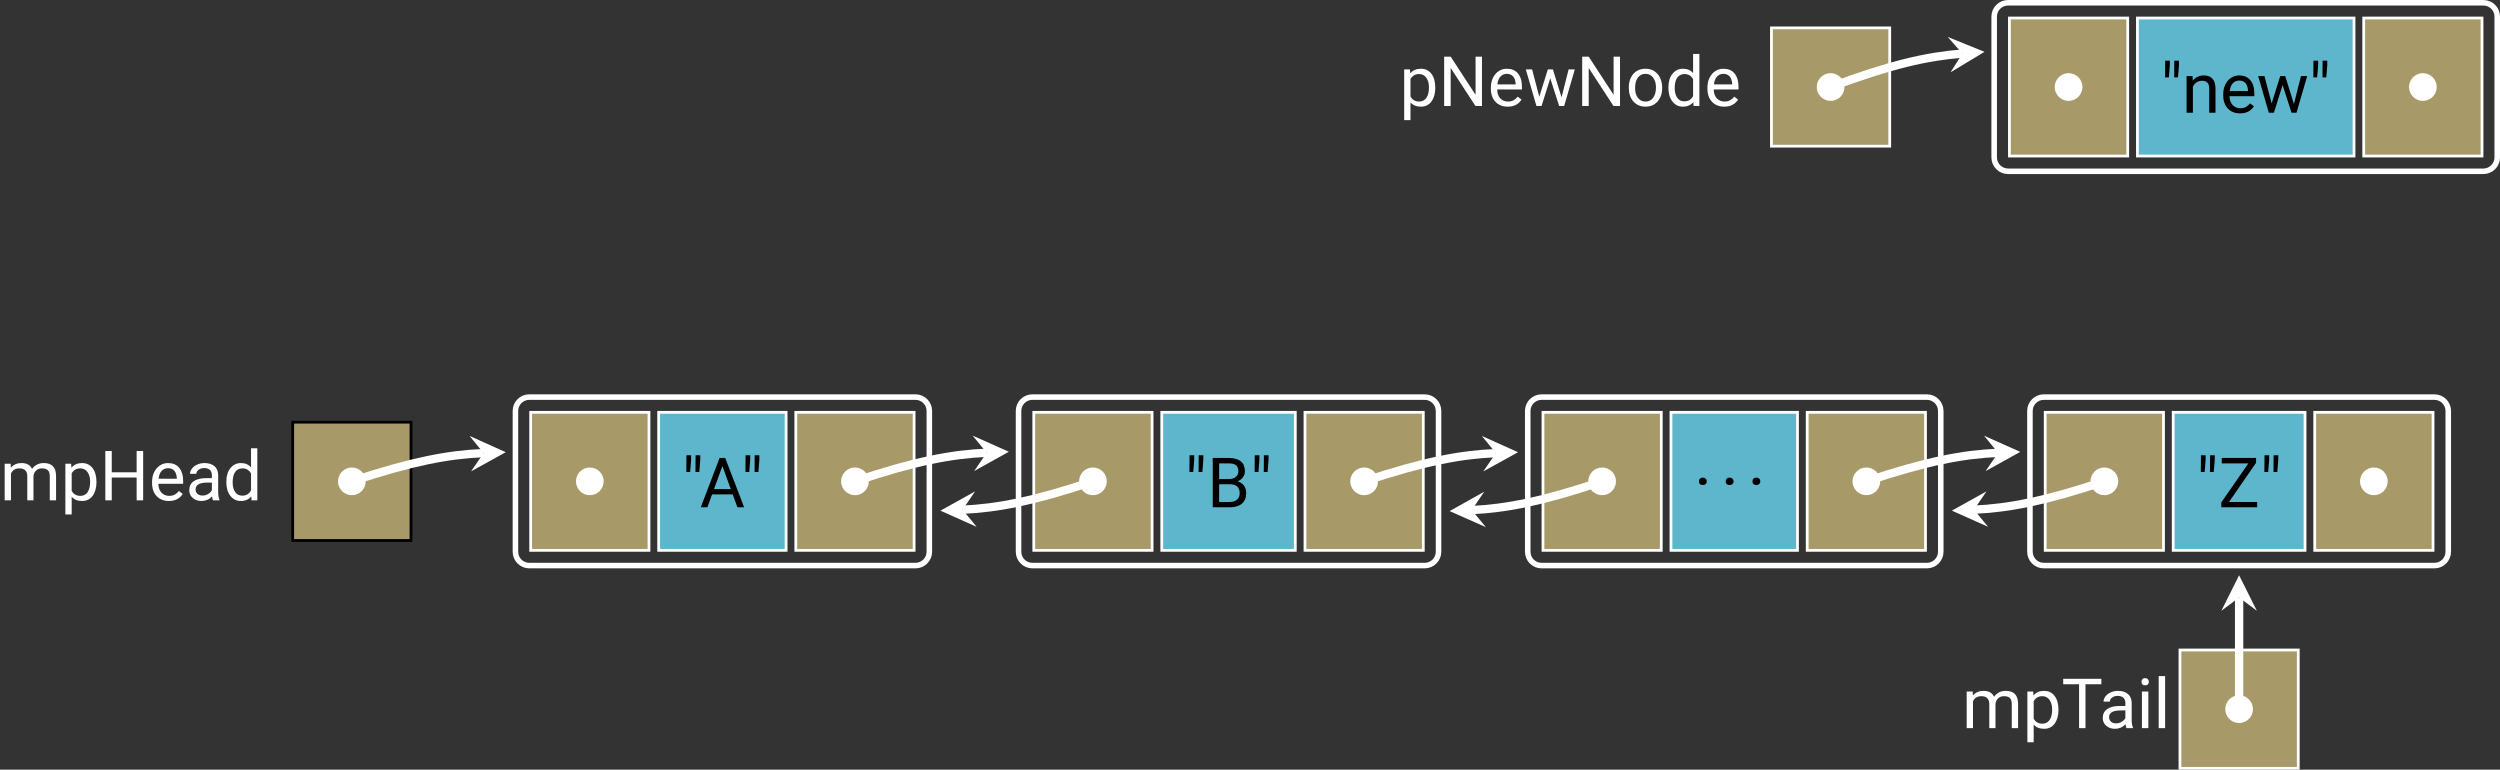 <?xml version="1.0" encoding="UTF-8"?>
<svg xmlns="http://www.w3.org/2000/svg" xmlns:xlink="http://www.w3.org/1999/xlink" width="359.43" height="110.66" viewBox="0 0 359.43 110.66">
<rect x="0" y="0" width="359.43" height="110.66" fill="#333333" stroke="none"/>
<defs>
<g>
<g id="glyph-0-0">
<path d="M 1.531 -5.266 L 0.672 -5.266 L 0.672 0 L 1.578 0 L 1.578 -3.844 C 1.797 -4.344 2.188 -4.594 2.797 -4.594 C 3.531 -4.594 3.922 -4.203 3.922 -3.453 L 3.922 0 L 4.812 0 L 4.812 -3.5 C 4.859 -3.828 4.984 -4.094 5.203 -4.297 C 5.422 -4.5 5.688 -4.594 6.031 -4.594 C 6.438 -4.594 6.734 -4.5 6.891 -4.312 C 7.062 -4.141 7.156 -3.859 7.156 -3.484 L 7.156 0 L 8.062 0 L 8.062 -3.531 C 8.047 -4.75 7.453 -5.359 6.297 -5.359 C 5.906 -5.359 5.578 -5.281 5.297 -5.125 C 5.016 -4.969 4.781 -4.766 4.609 -4.516 C 4.344 -5.078 3.844 -5.359 3.109 -5.359 C 2.453 -5.359 1.938 -5.141 1.562 -4.688 Z M 1.531 -5.266 "/>
</g>
<g id="glyph-0-1">
<path d="M 5.141 -2.578 L 5.141 -2.656 C 5.141 -3.516 4.938 -4.172 4.578 -4.641 C 4.203 -5.125 3.703 -5.359 3.078 -5.359 C 2.422 -5.359 1.906 -5.141 1.547 -4.688 L 1.5 -5.266 L 0.672 -5.266 L 0.672 2.031 L 1.578 2.031 L 1.578 -0.516 C 1.938 -0.094 2.453 0.094 3.094 0.094 C 3.703 0.094 4.203 -0.141 4.578 -0.625 C 4.938 -1.109 5.141 -1.766 5.141 -2.578 Z M 4.234 -2.688 C 4.234 -2 4.094 -1.484 3.844 -1.141 C 3.594 -0.812 3.25 -0.641 2.828 -0.641 C 2.266 -0.641 1.859 -0.875 1.578 -1.359 L 1.578 -3.875 C 1.859 -4.359 2.266 -4.594 2.812 -4.594 C 3.25 -4.594 3.594 -4.422 3.844 -4.078 C 4.094 -3.734 4.234 -3.266 4.234 -2.688 Z M 4.234 -2.688 "/>
</g>
<g id="glyph-0-2">
<path d="M 6.266 0 L 6.266 -7.094 L 5.328 -7.094 L 5.328 -4.031 L 1.75 -4.031 L 1.75 -7.094 L 0.828 -7.094 L 0.828 0 L 1.75 0 L 1.75 -3.281 L 5.328 -3.281 L 5.328 0 Z M 6.266 0 "/>
</g>
<g id="glyph-0-3">
<path d="M 2.875 0.094 C 3.75 0.094 4.422 -0.234 4.859 -0.922 L 4.312 -1.344 C 4.141 -1.125 3.938 -0.953 3.719 -0.828 C 3.5 -0.703 3.234 -0.641 2.906 -0.641 C 2.469 -0.641 2.094 -0.797 1.797 -1.109 C 1.516 -1.438 1.359 -1.859 1.359 -2.375 L 4.922 -2.375 L 4.922 -2.75 C 4.922 -3.594 4.719 -4.234 4.344 -4.688 C 3.969 -5.141 3.422 -5.359 2.75 -5.359 C 2.328 -5.359 1.938 -5.25 1.578 -5.016 C 1.219 -4.781 0.953 -4.453 0.75 -4.047 C 0.547 -3.641 0.453 -3.172 0.453 -2.656 L 0.453 -2.5 C 0.453 -1.688 0.672 -1.062 1.125 -0.594 C 1.578 -0.125 2.156 0.094 2.875 0.094 Z M 2.75 -4.625 C 3.125 -4.625 3.422 -4.5 3.656 -4.25 C 3.875 -3.984 3.984 -3.641 4.016 -3.188 L 4.016 -3.109 L 1.391 -3.109 C 1.438 -3.594 1.578 -3.953 1.828 -4.234 C 2.078 -4.484 2.375 -4.625 2.75 -4.625 Z M 2.75 -4.625 "/>
</g>
<g id="glyph-0-4">
<path d="M 3.938 0 L 4.875 0 L 4.875 -0.078 C 4.75 -0.359 4.688 -0.75 4.688 -1.234 L 4.688 -3.656 C 4.672 -4.188 4.5 -4.609 4.156 -4.906 C 3.812 -5.203 3.328 -5.359 2.734 -5.359 C 2.344 -5.359 2 -5.281 1.672 -5.141 C 1.359 -5 1.094 -4.812 0.922 -4.562 C 0.734 -4.328 0.641 -4.062 0.641 -3.812 L 1.547 -3.812 C 1.547 -4.031 1.656 -4.234 1.875 -4.391 C 2.094 -4.562 2.359 -4.641 2.688 -4.641 C 3.047 -4.641 3.312 -4.531 3.516 -4.359 C 3.688 -4.172 3.781 -3.922 3.781 -3.609 L 3.781 -3.188 L 2.906 -3.188 C 2.156 -3.188 1.578 -3.031 1.156 -2.734 C 0.734 -2.438 0.531 -2 0.531 -1.453 C 0.531 -1 0.688 -0.641 1.031 -0.344 C 1.359 -0.047 1.781 0.094 2.297 0.094 C 2.875 0.094 3.391 -0.125 3.812 -0.562 C 3.844 -0.297 3.875 -0.094 3.938 0 Z M 2.438 -0.688 C 2.141 -0.688 1.906 -0.766 1.719 -0.922 C 1.531 -1.094 1.438 -1.312 1.438 -1.578 C 1.438 -2.219 1.984 -2.547 3.094 -2.547 L 3.781 -2.547 L 3.781 -1.469 C 3.672 -1.234 3.484 -1.047 3.234 -0.906 C 2.984 -0.75 2.719 -0.688 2.438 -0.688 Z M 2.438 -0.688 "/>
</g>
<g id="glyph-0-5">
<path d="M 0.453 -2.688 L 0.453 -2.609 C 0.453 -1.797 0.641 -1.141 1.031 -0.641 C 1.422 -0.156 1.906 0.094 2.531 0.094 C 3.172 0.094 3.672 -0.125 4.031 -0.562 L 4.078 0 L 4.906 0 L 4.906 -7.484 L 4 -7.484 L 4 -4.734 C 3.656 -5.156 3.156 -5.359 2.547 -5.359 C 1.922 -5.359 1.422 -5.109 1.031 -4.625 C 0.641 -4.141 0.453 -3.484 0.453 -2.688 Z M 1.359 -2.578 C 1.359 -3.234 1.484 -3.75 1.734 -4.094 C 1.969 -4.422 2.328 -4.594 2.766 -4.594 C 3.312 -4.594 3.734 -4.359 4 -3.859 L 4 -1.438 C 3.734 -0.922 3.312 -0.672 2.75 -0.672 C 2.312 -0.672 1.969 -0.828 1.734 -1.172 C 1.484 -1.5 1.359 -1.969 1.359 -2.578 Z M 1.359 -2.578 "/>
</g>
<g id="glyph-0-6">
<path d="M 1.344 -6.812 L 1.344 -7.484 L 0.672 -7.484 L 0.656 -5.078 L 1.203 -5.078 Z M 2.656 -6.812 L 2.656 -7.484 L 1.984 -7.484 L 1.969 -5.078 L 2.516 -5.078 Z M 2.656 -6.812 "/>
</g>
<g id="glyph-0-7">
<path d="M 4.734 -1.859 L 5.406 0 L 6.375 0 L 3.656 -7.094 L 2.844 -7.094 L 0.141 0 L 1.094 0 L 1.766 -1.859 Z M 2.047 -2.625 L 3.25 -5.938 L 4.453 -2.625 Z M 2.047 -2.625 "/>
</g>
<g id="glyph-0-8">
<path d="M 0.828 0 L 3.281 0 C 4.031 0 4.609 -0.172 5.031 -0.531 C 5.438 -0.891 5.641 -1.406 5.641 -2.047 C 5.641 -2.469 5.531 -2.828 5.312 -3.125 C 5.094 -3.422 4.781 -3.625 4.406 -3.734 C 4.719 -3.875 4.984 -4.062 5.172 -4.312 C 5.359 -4.562 5.453 -4.859 5.453 -5.188 C 5.453 -5.812 5.25 -6.297 4.875 -6.609 C 4.484 -6.922 3.906 -7.094 3.141 -7.094 L 0.828 -7.094 Z M 1.75 -3.312 L 3.312 -3.312 C 4.234 -3.312 4.703 -2.875 4.703 -2.031 C 4.703 -1.641 4.578 -1.328 4.328 -1.109 C 4.062 -0.875 3.734 -0.766 3.297 -0.766 L 1.75 -0.766 Z M 1.75 -4.062 L 1.75 -6.312 L 3.141 -6.312 C 3.594 -6.312 3.953 -6.234 4.172 -6.047 C 4.391 -5.875 4.516 -5.594 4.516 -5.203 C 4.516 -4.844 4.391 -4.562 4.141 -4.359 C 3.906 -4.172 3.578 -4.062 3.172 -4.062 Z M 1.75 -4.062 "/>
</g>
<g id="glyph-0-9">
<path d="M 0.703 -0.469 C 0.703 -0.312 0.734 -0.203 0.844 -0.094 C 0.922 0 1.062 0.047 1.25 0.047 C 1.438 0.047 1.578 0 1.672 -0.094 C 1.781 -0.203 1.828 -0.312 1.828 -0.469 C 1.828 -0.625 1.781 -0.75 1.672 -0.859 C 1.578 -0.953 1.438 -1.016 1.25 -1.016 C 1.062 -1.016 0.922 -0.953 0.844 -0.859 C 0.734 -0.75 0.703 -0.625 0.703 -0.469 Z M 0.703 -0.469 "/>
</g>
<g id="glyph-0-10">
<path d="M 1.531 -0.766 L 5.422 -6.406 L 5.422 -7.094 L 0.484 -7.094 L 0.484 -6.312 L 4.312 -6.312 L 0.422 -0.703 L 0.422 0 L 5.578 0 L 5.578 -0.766 Z M 1.531 -0.766 "/>
</g>
<g id="glyph-0-11">
<path d="M 5.719 -6.312 L 5.719 -7.094 L 0.234 -7.094 L 0.234 -6.312 L 2.516 -6.312 L 2.516 0 L 3.438 0 L 3.438 -6.312 Z M 5.719 -6.312 "/>
</g>
<g id="glyph-0-12">
<path d="M 1.672 0 L 1.672 -5.266 L 0.75 -5.266 L 0.75 0 Z M 0.688 -6.656 C 0.688 -6.516 0.734 -6.391 0.812 -6.297 C 0.906 -6.188 1.031 -6.156 1.219 -6.156 C 1.391 -6.156 1.516 -6.188 1.609 -6.297 C 1.703 -6.391 1.75 -6.516 1.75 -6.656 C 1.75 -6.797 1.703 -6.922 1.609 -7.031 C 1.516 -7.125 1.391 -7.188 1.219 -7.188 C 1.031 -7.188 0.906 -7.125 0.812 -7.031 C 0.734 -6.922 0.688 -6.797 0.688 -6.656 Z M 0.688 -6.656 "/>
</g>
<g id="glyph-0-13">
<path d="M 1.672 0 L 1.672 -7.484 L 0.75 -7.484 L 0.75 0 Z M 1.672 0 "/>
</g>
<g id="glyph-0-14">
<path d="M 6.266 0 L 6.266 -7.094 L 5.344 -7.094 L 5.344 -1.609 L 1.766 -7.094 L 0.828 -7.094 L 0.828 0 L 1.766 0 L 1.766 -5.469 L 5.328 0 Z M 6.266 0 "/>
</g>
<g id="glyph-0-15">
<path d="M 5.344 -1.25 L 4.094 -5.266 L 3.375 -5.266 L 2.141 -1.328 L 1.109 -5.266 L 0.203 -5.266 L 1.734 0 L 2.469 0 L 3.719 -3.984 L 5 0 L 5.719 0 L 7.25 -5.266 L 6.359 -5.266 Z M 5.344 -1.25 "/>
</g>
<g id="glyph-0-16">
<path d="M 0.438 -2.688 L 0.438 -2.625 C 0.438 -1.797 0.656 -1.141 1.109 -0.641 C 1.547 -0.156 2.125 0.094 2.844 0.094 C 3.312 0.094 3.734 -0.016 4.094 -0.234 C 4.453 -0.469 4.734 -0.781 4.938 -1.203 C 5.141 -1.594 5.234 -2.047 5.234 -2.578 L 5.234 -2.641 C 5.234 -3.453 5 -4.109 4.562 -4.609 C 4.125 -5.109 3.547 -5.359 2.828 -5.359 C 2.359 -5.359 1.938 -5.25 1.578 -5.031 C 1.219 -4.812 0.938 -4.484 0.734 -4.078 C 0.531 -3.656 0.438 -3.203 0.438 -2.688 Z M 1.344 -2.578 C 1.344 -3.234 1.469 -3.734 1.75 -4.094 C 2.031 -4.453 2.375 -4.625 2.828 -4.625 C 3.297 -4.625 3.656 -4.453 3.922 -4.094 C 4.203 -3.734 4.344 -3.266 4.344 -2.688 C 4.344 -2.031 4.203 -1.531 3.922 -1.172 C 3.656 -0.812 3.297 -0.641 2.844 -0.641 C 2.375 -0.641 2.031 -0.812 1.75 -1.172 C 1.469 -1.516 1.344 -1.984 1.344 -2.578 Z M 1.344 -2.578 "/>
</g>
<g id="glyph-0-17">
<path d="M 1.531 -5.266 L 0.672 -5.266 L 0.672 0 L 1.578 0 L 1.578 -3.75 C 1.703 -4 1.875 -4.203 2.094 -4.359 C 2.312 -4.516 2.578 -4.594 2.875 -4.594 C 3.234 -4.594 3.484 -4.5 3.672 -4.328 C 3.844 -4.141 3.922 -3.875 3.922 -3.484 L 3.922 0 L 4.828 0 L 4.828 -3.484 C 4.812 -4.734 4.25 -5.359 3.141 -5.359 C 2.5 -5.359 1.969 -5.109 1.562 -4.609 Z M 1.531 -5.266 "/>
</g>
</g>
<clipPath id="clip-0">
<path clip-rule="nonzero" d="M 280 45 L 359.43 45 L 359.43 93 L 280 93 Z M 280 45 "/>
</clipPath>
<clipPath id="clip-1">
<path clip-rule="nonzero" d="M 313 93 L 331 93 L 331 110.66 L 313 110.66 Z M 313 93 "/>
</clipPath>
<clipPath id="clip-2">
<path clip-rule="nonzero" d="M 275 0 L 359.43 0 L 359.43 36 L 275 36 Z M 275 0 "/>
</clipPath>
</defs>
<path fill-rule="nonzero" fill="rgb(65.88%, 59.999%, 40.784%)" fill-opacity="1" stroke-width="0.399" stroke-linecap="butt" stroke-linejoin="miter" stroke="rgb(0%, 0%, 0%)" stroke-opacity="1" stroke-miterlimit="10" d="M -8.504 -8.503 L 8.504 -8.503 L 8.504 8.505 L -8.504 8.505 Z M -8.504 -8.503 " transform="matrix(1, 0, 0, -1, 50.586, 69.204)"/>
<g fill="#FFF" fill-opacity="1">
<use xlink:href="#glyph-0-0" x="0" y="71.934"/>
<use xlink:href="#glyph-0-1" x="8.727" y="71.934"/>
<use xlink:href="#glyph-0-2" x="14.316" y="71.934"/>
<use xlink:href="#glyph-0-3" x="21.41" y="71.934"/>
<use xlink:href="#glyph-0-4" x="26.68" y="71.934"/>
<use xlink:href="#glyph-0-5" x="32.09" y="71.934"/>
</g>
<path fill-rule="nonzero" fill="#FFF" fill-opacity="1" d="M 52.578 69.203 C 52.578 68.105 51.688 67.211 50.586 67.211 C 49.484 67.211 48.594 68.105 48.594 69.203 C 48.594 70.305 49.484 71.195 50.586 71.195 C 51.688 71.195 52.578 70.305 52.578 69.203 Z M 52.578 69.203 "/>
<path fill-rule="nonzero" fill="rgb(65.88%, 59.999%, 40.784%)" fill-opacity="1" stroke-width="0.399" stroke-linecap="butt" stroke-linejoin="miter" stroke="#FFF" stroke-opacity="1" stroke-miterlimit="10" d="M 25.711 -9.921 L 42.719 -9.921 L 42.719 9.923 L 25.711 9.923 Z M 25.711 -9.921 " transform="matrix(1, 0, 0, -1, 50.586, 69.204)"/>
<path fill-rule="nonzero" fill="rgb(36.864%, 71.373%, 80.391%)" fill-opacity="1" stroke-width="0.399" stroke-linecap="butt" stroke-linejoin="miter" stroke="#FFF" stroke-opacity="1" stroke-miterlimit="10" d="M 44.113 -9.921 L 62.434 -9.921 L 62.434 9.923 L 44.113 9.923 Z M 44.113 -9.921 " transform="matrix(1, 0, 0, -1, 50.586, 69.204)"/>
<g fill="rgb(0%, 0%, 0%)" fill-opacity="1">
<use xlink:href="#glyph-0-6" x="98.02" y="72.935"/>
</g>
<g fill="rgb(0%, 0%, 0%)" fill-opacity="1">
<use xlink:href="#glyph-0-7" x="100.61" y="72.935"/>
</g>
<g fill="rgb(0%, 0%, 0%)" fill-opacity="1">
<use xlink:href="#glyph-0-6" x="106.518" y="72.935"/>
</g>
<path fill-rule="nonzero" fill="rgb(65.88%, 59.999%, 40.784%)" fill-opacity="1" stroke-width="0.399" stroke-linecap="butt" stroke-linejoin="miter" stroke="#FFF" stroke-opacity="1" stroke-miterlimit="10" d="M 63.828 -9.921 L 80.836 -9.921 L 80.836 9.923 L 63.828 9.923 Z M 63.828 -9.921 " transform="matrix(1, 0, 0, -1, 50.586, 69.204)"/>
<path fill="none" stroke-width="0.797" stroke-linecap="butt" stroke-linejoin="miter" stroke="#FFF" stroke-opacity="1" stroke-miterlimit="10" d="M 81.035 12.114 L 25.512 12.114 C 24.41 12.114 23.519 11.22 23.519 10.122 L 23.519 -10.12 C 23.519 -11.222 24.41 -12.112 25.512 -12.112 L 81.035 -12.112 C 82.133 -12.112 83.027 -11.222 83.027 -10.12 L 83.027 10.122 C 83.027 11.22 82.133 12.114 81.035 12.114 Z M 81.035 12.114 " transform="matrix(1, 0, 0, -1, 50.586, 69.204)"/>
<path fill="none" stroke-width="1.196" stroke-linecap="butt" stroke-linejoin="miter" stroke="#FFF" stroke-opacity="1" stroke-miterlimit="10" d="M -0 0.001 C 8.726 2.899 13.934 3.852 18.941 4.063 " transform="matrix(1, 0, 0, -1, 50.586, 69.204)"/>
<path fill-rule="nonzero" fill="#FFF" fill-opacity="1" d="M 72.711 65.012 L 67.508 62.672 L 69.527 65.141 L 67.723 67.77 "/>
<path fill-rule="nonzero" fill="#FFF" fill-opacity="1" d="M 86.793 69.203 C 86.793 68.105 85.902 67.211 84.801 67.211 C 83.699 67.211 82.809 68.105 82.809 69.203 C 82.809 70.305 83.699 71.195 84.801 71.195 C 85.902 71.195 86.793 70.305 86.793 69.203 Z M 86.793 69.203 "/>
<path fill-rule="nonzero" fill="#FFF" fill-opacity="1" d="M 124.91 69.203 C 124.91 68.105 124.016 67.211 122.918 67.211 C 121.816 67.211 120.926 68.105 120.926 69.203 C 120.926 70.305 121.816 71.195 122.918 71.195 C 124.016 71.195 124.91 70.305 124.91 69.203 Z M 124.91 69.203 "/>
<path fill-rule="nonzero" fill="rgb(65.88%, 59.999%, 40.784%)" fill-opacity="1" stroke-width="0.399" stroke-linecap="butt" stroke-linejoin="miter" stroke="#FFF" stroke-opacity="1" stroke-miterlimit="10" d="M 98.043 -9.921 L 115.051 -9.921 L 115.051 9.923 L 98.043 9.923 Z M 98.043 -9.921 " transform="matrix(1, 0, 0, -1, 50.586, 69.204)"/>
<path fill-rule="nonzero" fill="rgb(36.864%, 71.373%, 80.391%)" fill-opacity="1" stroke-width="0.399" stroke-linecap="butt" stroke-linejoin="miter" stroke="#FFF" stroke-opacity="1" stroke-miterlimit="10" d="M 116.445 -9.921 L 135.641 -9.921 L 135.641 9.923 L 116.445 9.923 Z M 116.445 -9.921 " transform="matrix(1, 0, 0, -1, 50.586, 69.204)"/>
<g fill="rgb(0%, 0%, 0%)" fill-opacity="1">
<use xlink:href="#glyph-0-6" x="170.35" y="72.935"/>
<use xlink:href="#glyph-0-8" x="173.528" y="72.935"/>
<use xlink:href="#glyph-0-6" x="179.725" y="72.935"/>
</g>
<path fill-rule="nonzero" fill="rgb(65.88%, 59.999%, 40.784%)" fill-opacity="1" stroke-width="0.399" stroke-linecap="butt" stroke-linejoin="miter" stroke="#FFF" stroke-opacity="1" stroke-miterlimit="10" d="M 137.035 -9.921 L 154.043 -9.921 L 154.043 9.923 L 137.035 9.923 Z M 137.035 -9.921 " transform="matrix(1, 0, 0, -1, 50.586, 69.204)"/>
<path fill="none" stroke-width="0.797" stroke-linecap="butt" stroke-linejoin="miter" stroke="#FFF" stroke-opacity="1" stroke-miterlimit="10" d="M 154.242 12.114 L 97.844 12.114 C 96.742 12.114 95.852 11.22 95.852 10.122 L 95.852 -10.12 C 95.852 -11.222 96.742 -12.112 97.844 -12.112 L 154.242 -12.112 C 155.34 -12.112 156.234 -11.222 156.234 -10.12 L 156.234 10.122 C 156.234 11.22 155.34 12.114 154.242 12.114 Z M 154.242 12.114 " transform="matrix(1, 0, 0, -1, 50.586, 69.204)"/>
<path fill="none" stroke-width="1.196" stroke-linecap="butt" stroke-linejoin="miter" stroke="#FFF" stroke-opacity="1" stroke-miterlimit="10" d="M 72.332 0.001 C 81.047 2.923 86.266 3.892 91.273 4.114 " transform="matrix(1, 0, 0, -1, 50.586, 69.204)"/>
<path fill-rule="nonzero" fill="#FFF" fill-opacity="1" d="M 145.043 64.949 L 139.836 62.629 L 141.859 65.09 L 140.059 67.723 "/>
<path fill-rule="nonzero" fill="#FFF" fill-opacity="1" d="M 159.125 69.203 C 159.125 68.105 158.23 67.211 157.133 67.211 C 156.031 67.211 155.141 68.105 155.141 69.203 C 155.141 70.305 156.031 71.195 157.133 71.195 C 158.23 71.195 159.125 70.305 159.125 69.203 Z M 159.125 69.203 "/>
<path fill="none" stroke-width="1.196" stroke-linecap="butt" stroke-linejoin="miter" stroke="#FFF" stroke-opacity="1" stroke-miterlimit="10" d="M 106.547 0.001 C 97.902 -2.898 92.73 -3.858 87.805 -4.077 " transform="matrix(1, 0, 0, -1, 50.586, 69.204)"/>
<path fill-rule="nonzero" fill="#FFF" fill-opacity="1" d="M 135.207 73.422 L 140.414 75.746 L 138.391 73.281 L 140.188 70.648 "/>
<path fill-rule="nonzero" fill="#FFF" fill-opacity="1" d="M 198.117 69.203 C 198.117 68.105 197.223 67.211 196.125 67.211 C 195.023 67.211 194.133 68.105 194.133 69.203 C 194.133 70.305 195.023 71.195 196.125 71.195 C 197.223 71.195 198.117 70.305 198.117 69.203 Z M 198.117 69.203 "/>
<path fill-rule="nonzero" fill="rgb(65.88%, 59.999%, 40.784%)" fill-opacity="1" stroke-width="0.399" stroke-linecap="butt" stroke-linejoin="miter" stroke="#FFF" stroke-opacity="1" stroke-miterlimit="10" d="M 171.25 -9.921 L 188.258 -9.921 L 188.258 9.923 L 171.25 9.923 Z M 171.25 -9.921 " transform="matrix(1, 0, 0, -1, 50.586, 69.204)"/>
<path fill-rule="nonzero" fill="rgb(36.864%, 71.373%, 80.391%)" fill-opacity="1" stroke-width="0.399" stroke-linecap="butt" stroke-linejoin="miter" stroke="#FFF" stroke-opacity="1" stroke-miterlimit="10" d="M 189.652 -9.921 L 207.844 -9.921 L 207.844 9.923 L 189.652 9.923 Z M 189.652 -9.921 " transform="matrix(1, 0, 0, -1, 50.586, 69.204)"/>
<g fill="rgb(0%, 0%, 0%)" fill-opacity="1">
<use xlink:href="#glyph-0-9" x="243.556" y="69.685"/>
</g>
<g fill="rgb(0%, 0%, 0%)" fill-opacity="1">
<use xlink:href="#glyph-0-9" x="247.412" y="69.685"/>
</g>
<g fill="rgb(0%, 0%, 0%)" fill-opacity="1">
<use xlink:href="#glyph-0-9" x="251.257" y="69.685"/>
</g>
<path fill-rule="nonzero" fill="rgb(65.88%, 59.999%, 40.784%)" fill-opacity="1" stroke-width="0.399" stroke-linecap="butt" stroke-linejoin="miter" stroke="#FFF" stroke-opacity="1" stroke-miterlimit="10" d="M 209.238 -9.921 L 226.246 -9.921 L 226.246 9.923 L 209.238 9.923 Z M 209.238 -9.921 " transform="matrix(1, 0, 0, -1, 50.586, 69.204)"/>
<path fill="none" stroke-width="0.797" stroke-linecap="butt" stroke-linejoin="miter" stroke="#FFF" stroke-opacity="1" stroke-miterlimit="10" d="M 226.445 12.114 L 171.051 12.114 C 169.949 12.114 169.059 11.22 169.059 10.122 L 169.059 -10.12 C 169.059 -11.222 169.949 -12.112 171.051 -12.112 L 226.445 -12.112 C 227.547 -12.112 228.441 -11.222 228.441 -10.12 L 228.441 10.122 C 228.441 11.22 227.547 12.114 226.445 12.114 Z M 226.445 12.114 " transform="matrix(1, 0, 0, -1, 50.586, 69.204)"/>
<path fill="none" stroke-width="1.196" stroke-linecap="butt" stroke-linejoin="miter" stroke="#FFF" stroke-opacity="1" stroke-miterlimit="10" d="M 145.539 0.001 C 154.266 2.895 159.473 3.849 164.476 4.056 " transform="matrix(1, 0, 0, -1, 50.586, 69.204)"/>
<path fill-rule="nonzero" fill="#FFF" fill-opacity="1" d="M 218.25 65.016 L 213.047 62.68 L 215.062 65.148 L 213.258 67.773 "/>
<path fill-rule="nonzero" fill="#FFF" fill-opacity="1" d="M 232.332 69.203 C 232.332 68.105 231.441 67.211 230.34 67.211 C 229.238 67.211 228.348 68.105 228.348 69.203 C 228.348 70.305 229.238 71.195 230.34 71.195 C 231.441 71.195 232.332 70.305 232.332 69.203 Z M 232.332 69.203 "/>
<path fill="none" stroke-width="1.196" stroke-linecap="butt" stroke-linejoin="miter" stroke="#FFF" stroke-opacity="1" stroke-miterlimit="10" d="M 179.754 0.001 C 171.117 -2.921 165.937 -3.898 161.012 -4.128 " transform="matrix(1, 0, 0, -1, 50.586, 69.204)"/>
<path fill-rule="nonzero" fill="#FFF" fill-opacity="1" d="M 208.414 73.48 L 213.629 75.793 L 211.598 73.332 L 213.387 70.695 "/>
<path fill-rule="nonzero" fill="#FFF" fill-opacity="1" d="M 270.32 69.203 C 270.32 68.105 269.43 67.211 268.328 67.211 C 267.23 67.211 266.336 68.105 266.336 69.203 C 266.336 70.305 267.23 71.195 268.328 71.195 C 269.43 71.195 270.32 70.305 270.32 69.203 Z M 270.32 69.203 "/>
<path fill-rule="nonzero" fill="rgb(65.88%, 59.999%, 40.784%)" fill-opacity="1" stroke-width="0.399" stroke-linecap="butt" stroke-linejoin="miter" stroke="#FFF" stroke-opacity="1" stroke-miterlimit="10" d="M 243.457 -9.921 L 260.465 -9.921 L 260.465 9.923 L 243.457 9.923 Z M 243.457 -9.921 " transform="matrix(1, 0, 0, -1, 50.586, 69.204)"/>
<path fill-rule="nonzero" fill="rgb(36.864%, 71.373%, 80.391%)" fill-opacity="1" stroke-width="0.399" stroke-linecap="butt" stroke-linejoin="miter" stroke="#FFF" stroke-opacity="1" stroke-miterlimit="10" d="M 261.859 -9.921 L 280.812 -9.921 L 280.812 9.923 L 261.859 9.923 Z M 261.859 -9.921 " transform="matrix(1, 0, 0, -1, 50.586, 69.204)"/>
<g fill="rgb(0%, 0%, 0%)" fill-opacity="1">
<use xlink:href="#glyph-0-6" x="315.761" y="72.935"/>
<use xlink:href="#glyph-0-10" x="318.939" y="72.935"/>
<use xlink:href="#glyph-0-6" x="324.897" y="72.935"/>
</g>
<path fill-rule="nonzero" fill="rgb(65.88%, 59.999%, 40.784%)" fill-opacity="1" stroke-width="0.399" stroke-linecap="butt" stroke-linejoin="miter" stroke="#FFF" stroke-opacity="1" stroke-miterlimit="10" d="M 282.207 -9.921 L 299.215 -9.921 L 299.215 9.923 L 282.207 9.923 Z M 282.207 -9.921 " transform="matrix(1, 0, 0, -1, 50.586, 69.204)"/>
<g clip-path="url(#clip-0)">
<path fill="none" stroke-width="0.797" stroke-linecap="butt" stroke-linejoin="miter" stroke="#FFF" stroke-opacity="1" stroke-miterlimit="10" d="M 299.414 12.114 L 243.254 12.114 C 242.156 12.114 241.262 11.22 241.262 10.122 L 241.262 -10.12 C 241.262 -11.222 242.156 -12.112 243.254 -12.112 L 299.414 -12.112 C 300.516 -12.112 301.406 -11.222 301.406 -10.12 L 301.406 10.122 C 301.406 11.22 300.516 12.114 299.414 12.114 Z M 299.414 12.114 " transform="matrix(1, 0, 0, -1, 50.586, 69.204)"/>
</g>
<path fill="none" stroke-width="1.196" stroke-linecap="butt" stroke-linejoin="miter" stroke="#FFF" stroke-opacity="1" stroke-miterlimit="10" d="M 217.742 0.001 C 226.465 2.915 231.68 3.884 236.684 4.099 " transform="matrix(1, 0, 0, -1, 50.586, 69.204)"/>
<path fill-rule="nonzero" fill="#FFF" fill-opacity="1" d="M 290.457 64.965 L 285.25 62.641 L 287.27 65.105 L 285.469 67.734 "/>
<path fill-rule="nonzero" fill="#FFF" fill-opacity="1" d="M 304.539 69.203 C 304.539 68.105 303.645 67.211 302.547 67.211 C 301.445 67.211 300.551 68.105 300.551 69.203 C 300.551 70.305 301.445 71.195 302.547 71.195 C 303.645 71.195 304.539 70.305 304.539 69.203 Z M 304.539 69.203 "/>
<path fill="none" stroke-width="1.196" stroke-linecap="butt" stroke-linejoin="miter" stroke="#FFF" stroke-opacity="1" stroke-miterlimit="10" d="M 251.961 0.001 C 243.316 -2.894 238.144 -3.855 233.219 -4.073 " transform="matrix(1, 0, 0, -1, 50.586, 69.204)"/>
<path fill-rule="nonzero" fill="#FFF" fill-opacity="1" d="M 280.617 73.418 L 285.828 75.738 L 283.805 73.277 L 285.602 70.645 "/>
<path fill-rule="nonzero" fill="#FFF" fill-opacity="1" d="M 343.289 69.203 C 343.289 68.105 342.398 67.211 341.297 67.211 C 340.199 67.211 339.305 68.105 339.305 69.203 C 339.305 70.305 340.199 71.195 341.297 71.195 C 342.398 71.195 343.289 70.305 343.289 69.203 Z M 343.289 69.203 "/>
<g clip-path="url(#clip-1)">
<path fill-rule="nonzero" fill="rgb(65.88%, 59.999%, 40.784%)" fill-opacity="1" stroke-width="0.399" stroke-linecap="butt" stroke-linejoin="miter" stroke="#FFF" stroke-opacity="1" stroke-miterlimit="10" d="M 262.832 -41.257 L 279.84 -41.257 L 279.84 -24.249 L 262.832 -24.249 Z M 262.832 -41.257 " transform="matrix(1, 0, 0, -1, 50.586, 69.204)"/>
</g>
<path fill-rule="nonzero" fill="#FFF" fill-opacity="1" d="M 323.914 101.957 C 323.914 100.855 323.023 99.965 321.922 99.965 C 320.82 99.965 319.93 100.855 319.93 101.957 C 319.93 103.059 320.82 103.949 321.922 103.949 C 323.023 103.949 323.914 103.059 323.914 101.957 Z M 323.914 101.957 "/>
<path fill="none" stroke-width="1.196" stroke-linecap="butt" stroke-linejoin="miter" stroke="#FFF" stroke-opacity="1" stroke-miterlimit="10" d="M 271.336 -32.753 L 271.336 -16.694 " transform="matrix(1, 0, 0, -1, 50.586, 69.204)"/>
<path fill-rule="nonzero" fill="#FFF" fill-opacity="1" d="M 321.922 82.711 L 319.371 87.812 L 321.922 85.898 L 324.473 87.812 "/>
<g fill="#FFF" fill-opacity="1">
<use xlink:href="#glyph-0-0" x="282.082" y="104.687"/>
<use xlink:href="#glyph-0-1" x="290.809" y="104.687"/>
<use xlink:href="#glyph-0-11" x="296.398" y="104.687"/>
<use xlink:href="#glyph-0-4" x="301.788" y="104.687"/>
<use xlink:href="#glyph-0-12" x="307.198" y="104.687"/>
<use xlink:href="#glyph-0-13" x="309.609" y="104.687"/>
</g>
<path fill-rule="nonzero" fill="rgb(65.88%, 59.999%, 40.784%)" fill-opacity="1" stroke-width="0.399" stroke-linecap="butt" stroke-linejoin="miter" stroke="#FFF" stroke-opacity="1" stroke-miterlimit="10" d="M 204.098 48.188 L 221.105 48.188 L 221.105 65.196 L 204.098 65.196 Z M 204.098 48.188 " transform="matrix(1, 0, 0, -1, 50.586, 69.204)"/>
<g fill="#FFF" fill-opacity="1">
<use xlink:href="#glyph-0-1" x="201.211" y="15.241"/>
<use xlink:href="#glyph-0-14" x="206.8" y="15.241"/>
<use xlink:href="#glyph-0-3" x="213.893" y="15.241"/>
<use xlink:href="#glyph-0-15" x="219.164" y="15.241"/>
<use xlink:href="#glyph-0-14" x="226.646" y="15.241"/>
<use xlink:href="#glyph-0-16" x="233.739" y="15.241"/>
<use xlink:href="#glyph-0-5" x="239.418" y="15.241"/>
<use xlink:href="#glyph-0-3" x="245.027" y="15.241"/>
</g>
<path fill-rule="nonzero" fill="#FFF" fill-opacity="1" d="M 265.18 12.512 C 265.18 11.41 264.289 10.52 263.188 10.52 C 262.086 10.52 261.195 11.41 261.195 12.512 C 261.195 13.609 262.086 14.504 263.188 14.504 C 264.289 14.504 265.18 13.609 265.18 12.512 Z M 265.18 12.512 "/>
<path fill-rule="nonzero" fill="rgb(65.88%, 59.999%, 40.784%)" fill-opacity="1" stroke-width="0.399" stroke-linecap="butt" stroke-linejoin="miter" stroke="#FFF" stroke-opacity="1" stroke-miterlimit="10" d="M 238.312 46.77 L 255.32 46.77 L 255.32 66.614 L 238.312 66.614 Z M 238.312 46.77 " transform="matrix(1, 0, 0, -1, 50.586, 69.204)"/>
<path fill-rule="nonzero" fill="rgb(36.864%, 71.373%, 80.391%)" fill-opacity="1" stroke-width="0.399" stroke-linecap="butt" stroke-linejoin="miter" stroke="#FFF" stroke-opacity="1" stroke-miterlimit="10" d="M 256.715 46.77 L 287.855 46.77 L 287.855 66.614 L 256.715 66.614 Z M 256.715 46.77 " transform="matrix(1, 0, 0, -1, 50.586, 69.204)"/>
<g fill="rgb(0%, 0%, 0%)" fill-opacity="1">
<use xlink:href="#glyph-0-6" x="310.619" y="16.205"/>
</g>
<g fill="rgb(0%, 0%, 0%)" fill-opacity="1">
<use xlink:href="#glyph-0-17" x="313.697" y="16.205"/>
<use xlink:href="#glyph-0-3" x="319.187" y="16.205"/>
<use xlink:href="#glyph-0-15" x="324.457" y="16.205"/>
<use xlink:href="#glyph-0-6" x="331.939" y="16.205"/>
</g>
<path fill-rule="nonzero" fill="rgb(65.88%, 59.999%, 40.784%)" fill-opacity="1" stroke-width="0.399" stroke-linecap="butt" stroke-linejoin="miter" stroke="#FFF" stroke-opacity="1" stroke-miterlimit="10" d="M 289.25 46.77 L 306.258 46.77 L 306.258 66.614 L 289.25 66.614 Z M 289.25 46.77 " transform="matrix(1, 0, 0, -1, 50.586, 69.204)"/>
<g clip-path="url(#clip-2)">
<path fill="none" stroke-width="0.797" stroke-linecap="butt" stroke-linejoin="miter" stroke="#FFF" stroke-opacity="1" stroke-miterlimit="10" d="M 306.457 68.806 L 238.113 68.806 C 237.012 68.806 236.121 67.915 236.121 66.813 L 236.121 46.571 C 236.121 45.474 237.012 44.579 238.113 44.579 L 306.457 44.579 C 307.559 44.579 308.449 45.474 308.449 46.571 L 308.449 66.813 C 308.449 67.915 307.559 68.806 306.457 68.806 Z M 306.457 68.806 " transform="matrix(1, 0, 0, -1, 50.586, 69.204)"/>
</g>
<path fill="none" stroke-width="1.196" stroke-linecap="butt" stroke-linejoin="miter" stroke="#FFF" stroke-opacity="1" stroke-miterlimit="10" d="M 212.601 56.692 C 221.281 59.942 226.484 61.099 231.551 61.497 " transform="matrix(1, 0, 0, -1, 50.586, 69.204)"/>
<path fill-rule="nonzero" fill="#FFF" fill-opacity="1" d="M 285.316 7.453 L 280.031 5.312 L 282.137 7.707 L 280.43 10.398 "/>
<path fill-rule="nonzero" fill="#FFF" fill-opacity="1" d="M 299.395 12.512 C 299.395 11.41 298.504 10.52 297.402 10.52 C 296.301 10.52 295.41 11.41 295.41 12.512 C 295.41 13.609 296.301 14.504 297.402 14.504 C 298.504 14.504 299.395 13.609 299.395 12.512 Z M 299.395 12.512 "/>
<path fill-rule="nonzero" fill="#FFF" fill-opacity="1" d="M 350.332 12.512 C 350.332 11.41 349.441 10.52 348.34 10.52 C 347.238 10.52 346.348 11.41 346.348 12.512 C 346.348 13.609 347.238 14.504 348.34 14.504 C 349.441 14.504 350.332 13.609 350.332 12.512 Z M 350.332 12.512 "/>
</svg>
